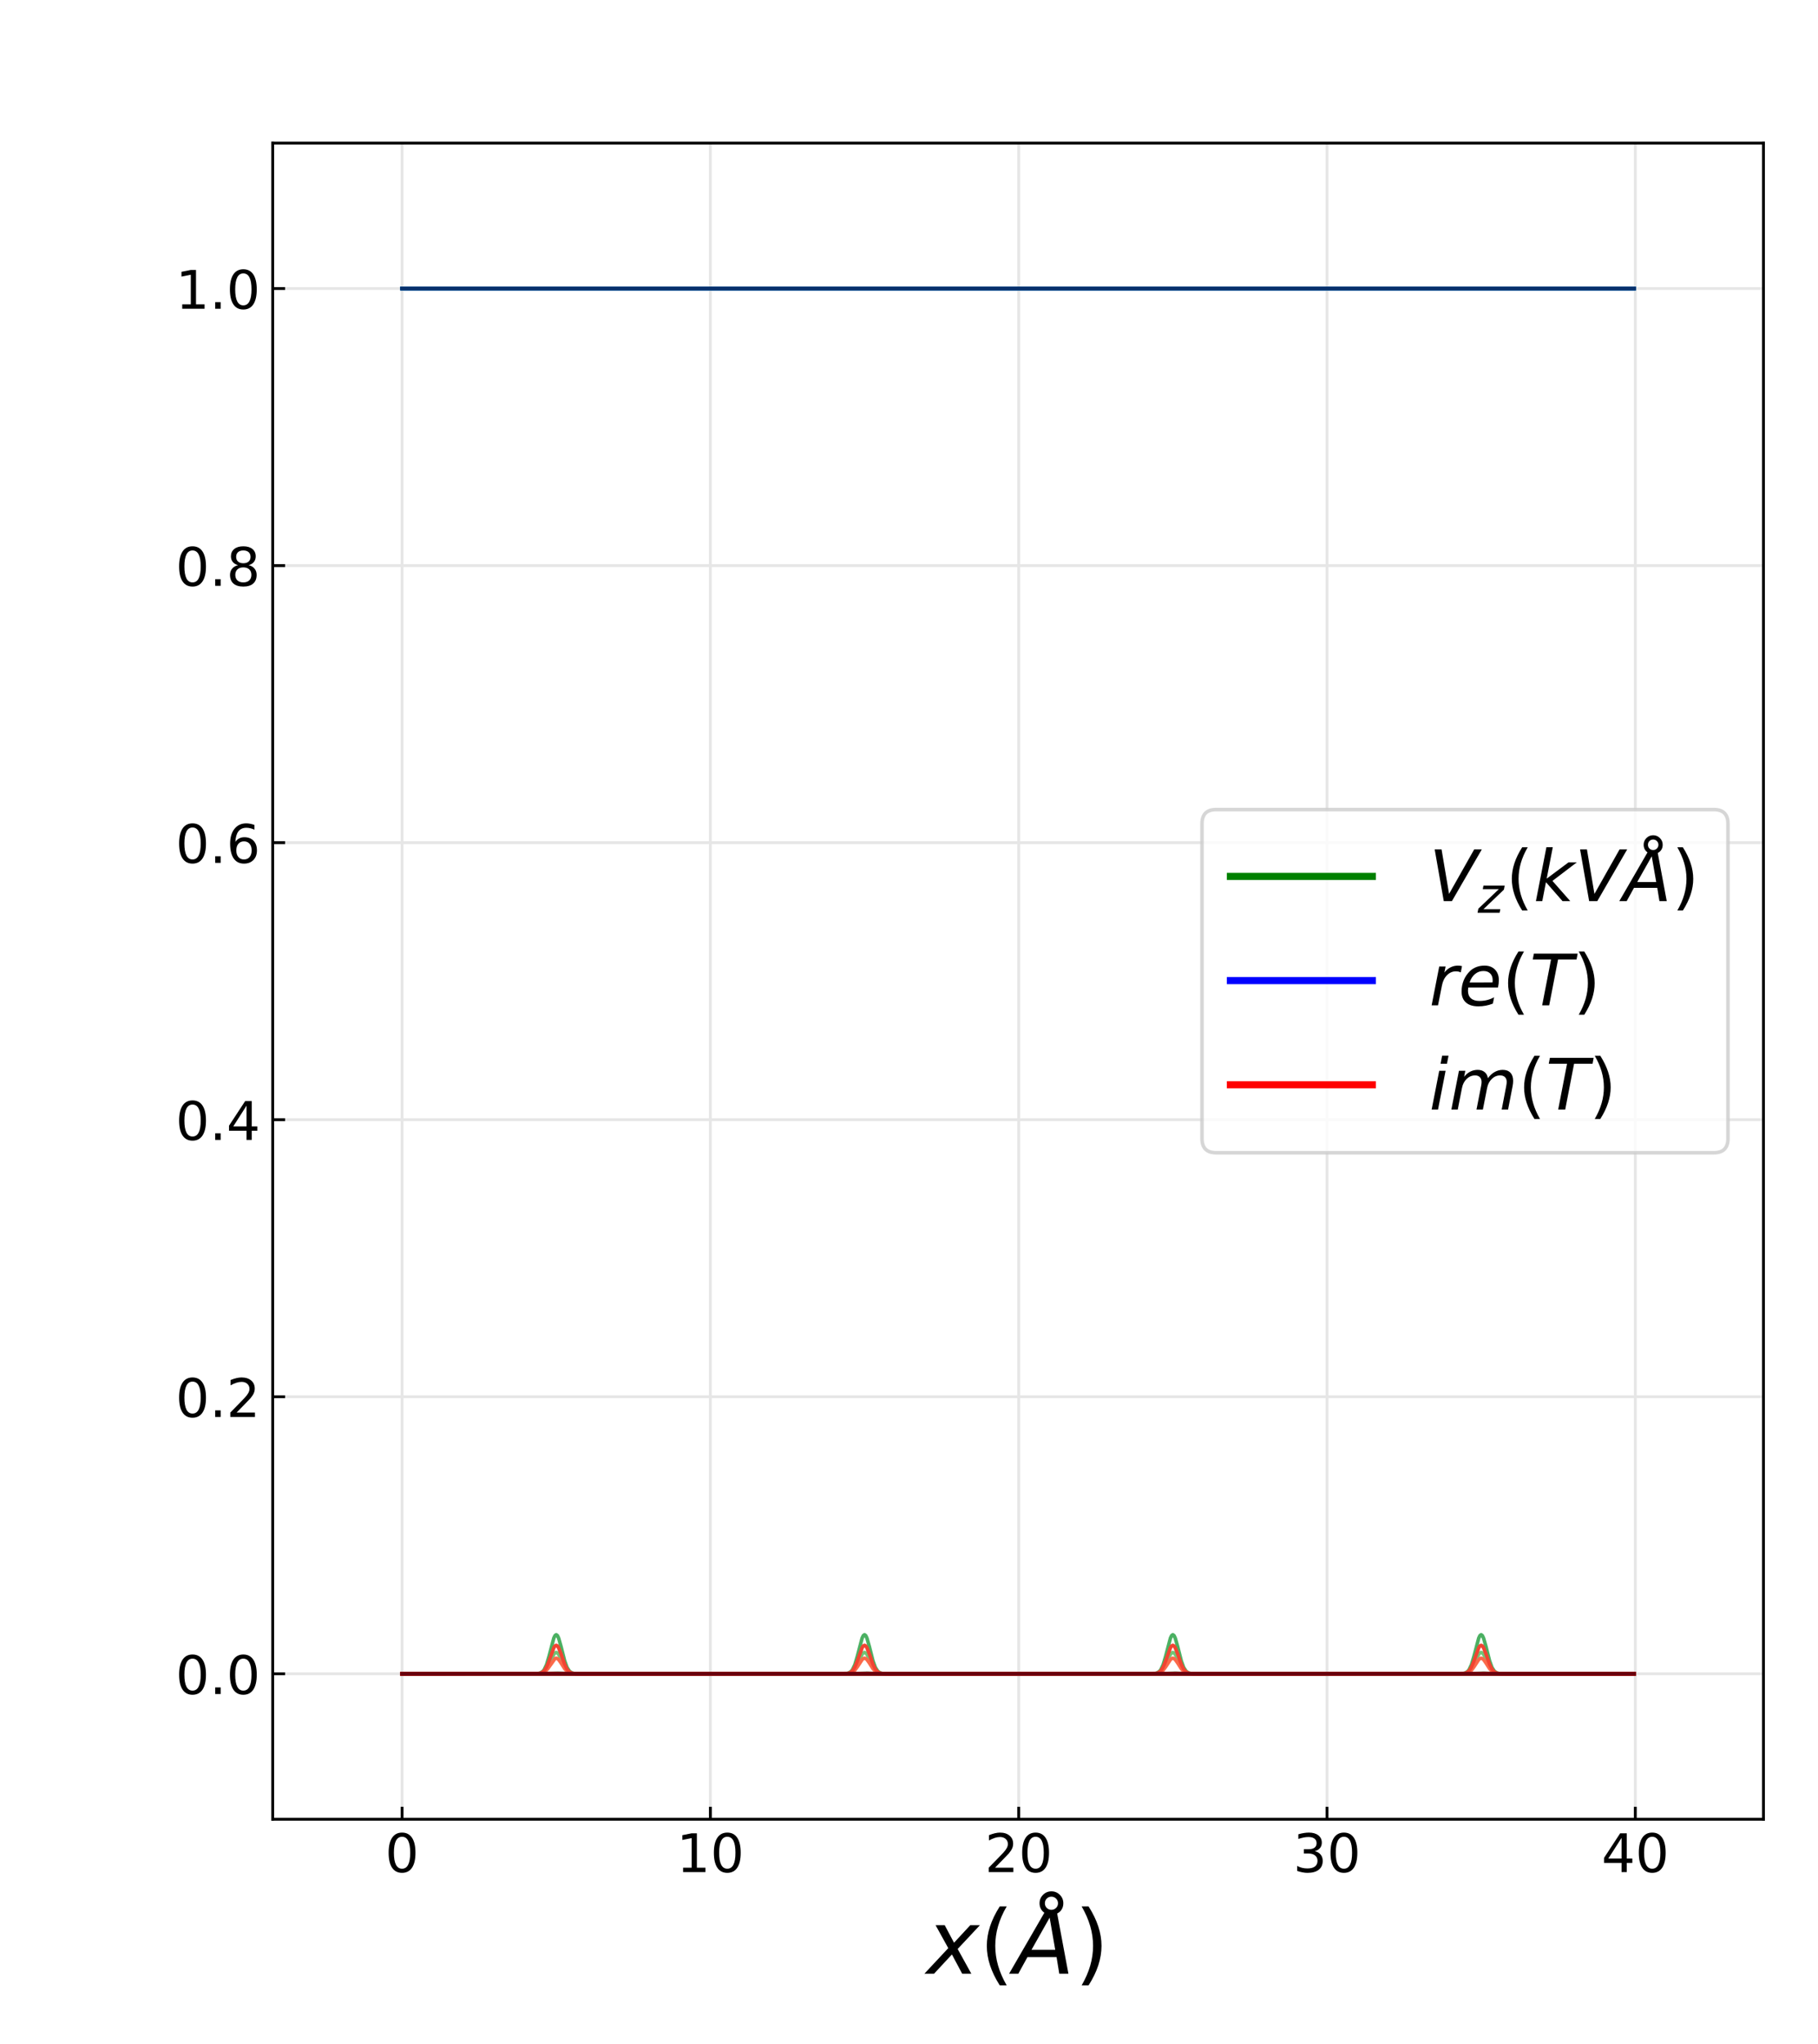 <?xml version="1.0" encoding="utf-8" standalone="no"?>
<!DOCTYPE svg PUBLIC "-//W3C//DTD SVG 1.1//EN"
  "http://www.w3.org/Graphics/SVG/1.1/DTD/svg11.dtd">
<!-- Created with matplotlib (https://matplotlib.org/) -->
<svg height="576pt" version="1.1" viewBox="0 0 512.25 576" width="512.25pt" xmlns="http://www.w3.org/2000/svg" xmlns:xlink="http://www.w3.org/1999/xlink">
 <defs>
  <style type="text/css">
*{stroke-linecap:butt;stroke-linejoin:round;}
  </style>
 </defs>
 <g id="figure_1">
  <g id="patch_1">
   <path d="M 0 576 
L 512.25 576 
L 512.25 0 
L 0 0 
z
" style="fill:#ffffff;"/>
  </g>
  <g id="axes_1">
   <g id="patch_2">
    <path d="M 76.838 512.64 
L 496.882 512.64 
L 496.882 40.32 
L 76.838 40.32 
z
" style="fill:#ffffff;"/>
   </g>
   <g id="matplotlib.axis_1">
    <g id="xtick_1">
     <g id="line2d_1">
      <path clip-path="url(#p82df6dabb1)" d="M 113.288 512.64 
L 113.288 40.32 
" style="fill:none;stroke:#e6e6e6;stroke-linecap:square;stroke-width:0.8;"/>
     </g>
     <g id="line2d_2">
      <defs>
       <path d="M 0 0 
L 0 -3.5 
" id="m1f974d4f39" style="stroke:#000000;stroke-width:0.8;"/>
      </defs>
      <g>
       <use style="stroke:#000000;stroke-width:0.8;" x="113.288" xlink:href="#m1f974d4f39" y="512.64"/>
      </g>
     </g>
     <g id="text_1">
      <!-- 0 -->
      <defs>
       <path d="M 31.781 66.406 
Q 24.172 66.406 20.328 58.906 
Q 16.5 51.422 16.5 36.375 
Q 16.5 21.391 20.328 13.891 
Q 24.172 6.391 31.781 6.391 
Q 39.453 6.391 43.281 13.891 
Q 47.125 21.391 47.125 36.375 
Q 47.125 51.422 43.281 58.906 
Q 39.453 66.406 31.781 66.406 
z
M 31.781 74.219 
Q 44.047 74.219 50.516 64.516 
Q 56.984 54.828 56.984 36.375 
Q 56.984 17.969 50.516 8.266 
Q 44.047 -1.422 31.781 -1.422 
Q 19.531 -1.422 13.062 8.266 
Q 6.594 17.969 6.594 36.375 
Q 6.594 54.828 13.062 64.516 
Q 19.531 74.219 31.781 74.219 
z
" id="DejaVuSans-48"/>
      </defs>
      <g transform="translate(108.516 527.538)scale(0.15 -0.15)">
       <use xlink:href="#DejaVuSans-48"/>
      </g>
     </g>
    </g>
    <g id="xtick_2">
     <g id="line2d_3">
      <path clip-path="url(#p82df6dabb1)" d="M 200.159 512.64 
L 200.159 40.32 
" style="fill:none;stroke:#e6e6e6;stroke-linecap:square;stroke-width:0.8;"/>
     </g>
     <g id="line2d_4">
      <g>
       <use style="stroke:#000000;stroke-width:0.8;" x="200.159" xlink:href="#m1f974d4f39" y="512.64"/>
      </g>
     </g>
     <g id="text_2">
      <!-- 10 -->
      <defs>
       <path d="M 12.406 8.297 
L 28.516 8.297 
L 28.516 63.922 
L 10.984 60.406 
L 10.984 69.391 
L 28.422 72.906 
L 38.281 72.906 
L 38.281 8.297 
L 54.391 8.297 
L 54.391 0 
L 12.406 0 
z
" id="DejaVuSans-49"/>
      </defs>
      <g transform="translate(190.615 527.538)scale(0.15 -0.15)">
       <use xlink:href="#DejaVuSans-49"/>
       <use x="63.623" xlink:href="#DejaVuSans-48"/>
      </g>
     </g>
    </g>
    <g id="xtick_3">
     <g id="line2d_5">
      <path clip-path="url(#p82df6dabb1)" d="M 287.03 512.64 
L 287.03 40.32 
" style="fill:none;stroke:#e6e6e6;stroke-linecap:square;stroke-width:0.8;"/>
     </g>
     <g id="line2d_6">
      <g>
       <use style="stroke:#000000;stroke-width:0.8;" x="287.03" xlink:href="#m1f974d4f39" y="512.64"/>
      </g>
     </g>
     <g id="text_3">
      <!-- 20 -->
      <defs>
       <path d="M 19.188 8.297 
L 53.609 8.297 
L 53.609 0 
L 7.328 0 
L 7.328 8.297 
Q 12.938 14.109 22.625 23.891 
Q 32.328 33.688 34.812 36.531 
Q 39.547 41.844 41.422 45.531 
Q 43.312 49.219 43.312 52.781 
Q 43.312 58.594 39.234 62.25 
Q 35.156 65.922 28.609 65.922 
Q 23.969 65.922 18.812 64.312 
Q 13.672 62.703 7.812 59.422 
L 7.812 69.391 
Q 13.766 71.781 18.938 73 
Q 24.125 74.219 28.422 74.219 
Q 39.75 74.219 46.484 68.547 
Q 53.219 62.891 53.219 53.422 
Q 53.219 48.922 51.531 44.891 
Q 49.859 40.875 45.406 35.406 
Q 44.188 33.984 37.641 27.219 
Q 31.109 20.453 19.188 8.297 
z
" id="DejaVuSans-50"/>
      </defs>
      <g transform="translate(277.486 527.538)scale(0.15 -0.15)">
       <use xlink:href="#DejaVuSans-50"/>
       <use x="63.623" xlink:href="#DejaVuSans-48"/>
      </g>
     </g>
    </g>
    <g id="xtick_4">
     <g id="line2d_7">
      <path clip-path="url(#p82df6dabb1)" d="M 373.901 512.64 
L 373.901 40.32 
" style="fill:none;stroke:#e6e6e6;stroke-linecap:square;stroke-width:0.8;"/>
     </g>
     <g id="line2d_8">
      <g>
       <use style="stroke:#000000;stroke-width:0.8;" x="373.901" xlink:href="#m1f974d4f39" y="512.64"/>
      </g>
     </g>
     <g id="text_4">
      <!-- 30 -->
      <defs>
       <path d="M 40.578 39.312 
Q 47.656 37.797 51.625 33 
Q 55.609 28.219 55.609 21.188 
Q 55.609 10.406 48.188 4.484 
Q 40.766 -1.422 27.094 -1.422 
Q 22.516 -1.422 17.656 -0.516 
Q 12.797 0.391 7.625 2.203 
L 7.625 11.719 
Q 11.719 9.328 16.594 8.109 
Q 21.484 6.891 26.812 6.891 
Q 36.078 6.891 40.938 10.547 
Q 45.797 14.203 45.797 21.188 
Q 45.797 27.641 41.281 31.266 
Q 36.766 34.906 28.719 34.906 
L 20.219 34.906 
L 20.219 43.016 
L 29.109 43.016 
Q 36.375 43.016 40.234 45.922 
Q 44.094 48.828 44.094 54.297 
Q 44.094 59.906 40.109 62.906 
Q 36.141 65.922 28.719 65.922 
Q 24.656 65.922 20.016 65.031 
Q 15.375 64.156 9.812 62.312 
L 9.812 71.094 
Q 15.438 72.656 20.344 73.438 
Q 25.25 74.219 29.594 74.219 
Q 40.828 74.219 47.359 69.109 
Q 53.906 64.016 53.906 55.328 
Q 53.906 49.266 50.438 45.094 
Q 46.969 40.922 40.578 39.312 
z
" id="DejaVuSans-51"/>
      </defs>
      <g transform="translate(364.357 527.538)scale(0.15 -0.15)">
       <use xlink:href="#DejaVuSans-51"/>
       <use x="63.623" xlink:href="#DejaVuSans-48"/>
      </g>
     </g>
    </g>
    <g id="xtick_5">
     <g id="line2d_9">
      <path clip-path="url(#p82df6dabb1)" d="M 460.772 512.64 
L 460.772 40.32 
" style="fill:none;stroke:#e6e6e6;stroke-linecap:square;stroke-width:0.8;"/>
     </g>
     <g id="line2d_10">
      <g>
       <use style="stroke:#000000;stroke-width:0.8;" x="460.772" xlink:href="#m1f974d4f39" y="512.64"/>
      </g>
     </g>
     <g id="text_5">
      <!-- 40 -->
      <defs>
       <path d="M 37.797 64.312 
L 12.891 25.391 
L 37.797 25.391 
z
M 35.203 72.906 
L 47.609 72.906 
L 47.609 25.391 
L 58.016 25.391 
L 58.016 17.188 
L 47.609 17.188 
L 47.609 0 
L 37.797 0 
L 37.797 17.188 
L 4.891 17.188 
L 4.891 26.703 
z
" id="DejaVuSans-52"/>
      </defs>
      <g transform="translate(451.228 527.538)scale(0.15 -0.15)">
       <use xlink:href="#DejaVuSans-52"/>
       <use x="63.623" xlink:href="#DejaVuSans-48"/>
      </g>
     </g>
    </g>
    <g id="text_6">
     <!-- $x(\AA)$ -->
     <defs>
      <path d="M 60.016 54.688 
L 34.906 27.875 
L 50.297 0 
L 39.984 0 
L 28.422 21.688 
L 8.297 0 
L -2.594 0 
L 24.312 28.812 
L 10.016 54.688 
L 20.312 54.688 
L 30.812 34.906 
L 49.125 54.688 
z
" id="DejaVuSans-Oblique-120"/>
      <path d="M 31 75.875 
Q 24.469 64.656 21.281 53.656 
Q 18.109 42.672 18.109 31.391 
Q 18.109 20.125 21.312 9.062 
Q 24.516 -2 31 -13.188 
L 23.188 -13.188 
Q 15.875 -1.703 12.234 9.375 
Q 8.594 20.453 8.594 31.391 
Q 8.594 42.281 12.203 53.312 
Q 15.828 64.359 23.188 75.875 
z
" id="DejaVuSans-40"/>
      <path d="M 49.812 79.391 
Q 49.812 82.469 47.625 84.641 
Q 45.453 86.812 42.391 86.812 
Q 39.266 86.812 37.141 84.688 
Q 35.016 82.562 35.016 79.391 
Q 35.016 76.312 37.141 74.156 
Q 39.266 72.016 42.391 72.016 
Q 45.453 72.016 47.625 74.156 
Q 49.812 76.312 49.812 79.391 
z
M 34.422 68.703 
Q 31.781 70.516 30.391 73.266 
Q 29 76.031 29 79.391 
Q 29 84.969 32.906 88.891 
Q 36.812 92.828 42.391 92.828 
Q 47.953 92.828 51.875 88.891 
Q 55.812 84.969 55.812 79.391 
Q 55.812 75.531 54.031 72.547 
Q 52.25 69.578 48.875 67.828 
L 61.531 0 
L 51.219 0 
L 48.188 18.703 
L 15.375 18.703 
L 5.078 0 
L -5.328 0 
z
M 40.375 63.188 
L 19.922 26.906 
L 46.688 26.906 
z
" id="DejaVuSans-Oblique-197"/>
      <path d="M 8.016 75.875 
L 15.828 75.875 
Q 23.141 64.359 26.781 53.312 
Q 30.422 42.281 30.422 31.391 
Q 30.422 20.453 26.781 9.375 
Q 23.141 -1.703 15.828 -13.188 
L 8.016 -13.188 
Q 14.5 -2 17.703 9.062 
Q 20.906 20.125 20.906 31.391 
Q 20.906 42.672 17.703 53.656 
Q 14.5 64.656 8.016 75.875 
z
" id="DejaVuSans-41"/>
     </defs>
     <g transform="translate(261.11 556.208)scale(0.25 -0.25)">
      <use transform="translate(0 0.172)" xlink:href="#DejaVuSans-Oblique-120"/>
      <use transform="translate(59.18 0.172)" xlink:href="#DejaVuSans-40"/>
      <use transform="translate(98.193 0.172)" xlink:href="#DejaVuSans-Oblique-197"/>
      <use transform="translate(166.602 0.172)" xlink:href="#DejaVuSans-41"/>
     </g>
    </g>
   </g>
   <g id="matplotlib.axis_2">
    <g id="ytick_1">
     <g id="line2d_11">
      <path clip-path="url(#p82df6dabb1)" d="M 76.838 471.654 
L 496.882 471.654 
" style="fill:none;stroke:#e6e6e6;stroke-linecap:square;stroke-width:0.8;"/>
     </g>
     <g id="line2d_12">
      <defs>
       <path d="M 0 0 
L 3.5 0 
" id="m7712ec6ab2" style="stroke:#000000;stroke-width:0.8;"/>
      </defs>
      <g>
       <use style="stroke:#000000;stroke-width:0.8;" x="76.838" xlink:href="#m7712ec6ab2" y="471.654"/>
      </g>
     </g>
     <g id="text_7">
      <!-- 0.0 -->
      <defs>
       <path d="M 10.688 12.406 
L 21 12.406 
L 21 0 
L 10.688 0 
z
" id="DejaVuSans-46"/>
      </defs>
      <g transform="translate(49.483 477.352)scale(0.15 -0.15)">
       <use xlink:href="#DejaVuSans-48"/>
       <use x="63.623" xlink:href="#DejaVuSans-46"/>
       <use x="95.41" xlink:href="#DejaVuSans-48"/>
      </g>
     </g>
    </g>
    <g id="ytick_2">
     <g id="line2d_13">
      <path clip-path="url(#p82df6dabb1)" d="M 76.838 393.584 
L 496.882 393.584 
" style="fill:none;stroke:#e6e6e6;stroke-linecap:square;stroke-width:0.8;"/>
     </g>
     <g id="line2d_14">
      <g>
       <use style="stroke:#000000;stroke-width:0.8;" x="76.838" xlink:href="#m7712ec6ab2" y="393.584"/>
      </g>
     </g>
     <g id="text_8">
      <!-- 0.2 -->
      <g transform="translate(49.483 399.283)scale(0.15 -0.15)">
       <use xlink:href="#DejaVuSans-48"/>
       <use x="63.623" xlink:href="#DejaVuSans-46"/>
       <use x="95.41" xlink:href="#DejaVuSans-50"/>
      </g>
     </g>
    </g>
    <g id="ytick_3">
     <g id="line2d_15">
      <path clip-path="url(#p82df6dabb1)" d="M 76.838 315.515 
L 496.882 315.515 
" style="fill:none;stroke:#e6e6e6;stroke-linecap:square;stroke-width:0.8;"/>
     </g>
     <g id="line2d_16">
      <g>
       <use style="stroke:#000000;stroke-width:0.8;" x="76.838" xlink:href="#m7712ec6ab2" y="315.515"/>
      </g>
     </g>
     <g id="text_9">
      <!-- 0.4 -->
      <g transform="translate(49.483 321.214)scale(0.15 -0.15)">
       <use xlink:href="#DejaVuSans-48"/>
       <use x="63.623" xlink:href="#DejaVuSans-46"/>
       <use x="95.41" xlink:href="#DejaVuSans-52"/>
      </g>
     </g>
    </g>
    <g id="ytick_4">
     <g id="line2d_17">
      <path clip-path="url(#p82df6dabb1)" d="M 76.838 237.445 
L 496.882 237.445 
" style="fill:none;stroke:#e6e6e6;stroke-linecap:square;stroke-width:0.8;"/>
     </g>
     <g id="line2d_18">
      <g>
       <use style="stroke:#000000;stroke-width:0.8;" x="76.838" xlink:href="#m7712ec6ab2" y="237.445"/>
      </g>
     </g>
     <g id="text_10">
      <!-- 0.6 -->
      <defs>
       <path d="M 33.016 40.375 
Q 26.375 40.375 22.484 35.828 
Q 18.609 31.297 18.609 23.391 
Q 18.609 15.531 22.484 10.953 
Q 26.375 6.391 33.016 6.391 
Q 39.656 6.391 43.531 10.953 
Q 47.406 15.531 47.406 23.391 
Q 47.406 31.297 43.531 35.828 
Q 39.656 40.375 33.016 40.375 
z
M 52.594 71.297 
L 52.594 62.312 
Q 48.875 64.062 45.094 64.984 
Q 41.312 65.922 37.594 65.922 
Q 27.828 65.922 22.672 59.328 
Q 17.531 52.734 16.797 39.406 
Q 19.672 43.656 24.016 45.922 
Q 28.375 48.188 33.594 48.188 
Q 44.578 48.188 50.953 41.516 
Q 57.328 34.859 57.328 23.391 
Q 57.328 12.156 50.688 5.359 
Q 44.047 -1.422 33.016 -1.422 
Q 20.359 -1.422 13.672 8.266 
Q 6.984 17.969 6.984 36.375 
Q 6.984 53.656 15.188 63.938 
Q 23.391 74.219 37.203 74.219 
Q 40.922 74.219 44.703 73.484 
Q 48.484 72.75 52.594 71.297 
z
" id="DejaVuSans-54"/>
      </defs>
      <g transform="translate(49.483 243.144)scale(0.15 -0.15)">
       <use xlink:href="#DejaVuSans-48"/>
       <use x="63.623" xlink:href="#DejaVuSans-46"/>
       <use x="95.41" xlink:href="#DejaVuSans-54"/>
      </g>
     </g>
    </g>
    <g id="ytick_5">
     <g id="line2d_19">
      <path clip-path="url(#p82df6dabb1)" d="M 76.838 159.376 
L 496.882 159.376 
" style="fill:none;stroke:#e6e6e6;stroke-linecap:square;stroke-width:0.8;"/>
     </g>
     <g id="line2d_20">
      <g>
       <use style="stroke:#000000;stroke-width:0.8;" x="76.838" xlink:href="#m7712ec6ab2" y="159.376"/>
      </g>
     </g>
     <g id="text_11">
      <!-- 0.8 -->
      <defs>
       <path d="M 31.781 34.625 
Q 24.75 34.625 20.719 30.859 
Q 16.703 27.094 16.703 20.516 
Q 16.703 13.922 20.719 10.156 
Q 24.75 6.391 31.781 6.391 
Q 38.812 6.391 42.859 10.172 
Q 46.922 13.969 46.922 20.516 
Q 46.922 27.094 42.891 30.859 
Q 38.875 34.625 31.781 34.625 
z
M 21.922 38.812 
Q 15.578 40.375 12.031 44.719 
Q 8.5 49.078 8.5 55.328 
Q 8.5 64.062 14.719 69.141 
Q 20.953 74.219 31.781 74.219 
Q 42.672 74.219 48.875 69.141 
Q 55.078 64.062 55.078 55.328 
Q 55.078 49.078 51.531 44.719 
Q 48 40.375 41.703 38.812 
Q 48.828 37.156 52.797 32.312 
Q 56.781 27.484 56.781 20.516 
Q 56.781 9.906 50.312 4.234 
Q 43.844 -1.422 31.781 -1.422 
Q 19.734 -1.422 13.25 4.234 
Q 6.781 9.906 6.781 20.516 
Q 6.781 27.484 10.781 32.312 
Q 14.797 37.156 21.922 38.812 
z
M 18.312 54.391 
Q 18.312 48.734 21.844 45.562 
Q 25.391 42.391 31.781 42.391 
Q 38.141 42.391 41.719 45.562 
Q 45.312 48.734 45.312 54.391 
Q 45.312 60.062 41.719 63.234 
Q 38.141 66.406 31.781 66.406 
Q 25.391 66.406 21.844 63.234 
Q 18.312 60.062 18.312 54.391 
z
" id="DejaVuSans-56"/>
      </defs>
      <g transform="translate(49.483 165.075)scale(0.15 -0.15)">
       <use xlink:href="#DejaVuSans-48"/>
       <use x="63.623" xlink:href="#DejaVuSans-46"/>
       <use x="95.41" xlink:href="#DejaVuSans-56"/>
      </g>
     </g>
    </g>
    <g id="ytick_6">
     <g id="line2d_21">
      <path clip-path="url(#p82df6dabb1)" d="M 76.838 81.306 
L 496.882 81.306 
" style="fill:none;stroke:#e6e6e6;stroke-linecap:square;stroke-width:0.8;"/>
     </g>
     <g id="line2d_22">
      <g>
       <use style="stroke:#000000;stroke-width:0.8;" x="76.838" xlink:href="#m7712ec6ab2" y="81.306"/>
      </g>
     </g>
     <g id="text_12">
      <!-- 1.0 -->
      <g transform="translate(49.483 87.005)scale(0.15 -0.15)">
       <use xlink:href="#DejaVuSans-49"/>
       <use x="63.623" xlink:href="#DejaVuSans-46"/>
       <use x="95.41" xlink:href="#DejaVuSans-48"/>
      </g>
     </g>
    </g>
   </g>
   <g id="line2d_23">
    <path clip-path="url(#p82df6dabb1)" d="M 113.288 471.654 
L 460.432 471.654 
L 460.432 471.654 
" style="fill:none;stroke:#e9f7e5;stroke-linecap:square;"/>
   </g>
   <g id="line2d_24">
    <path clip-path="url(#p82df6dabb1)" d="M 113.288 471.654 
L 460.432 471.654 
L 460.432 471.654 
" style="fill:none;stroke:#d3eecd;stroke-linecap:square;"/>
   </g>
   <g id="line2d_25">
    <path clip-path="url(#p82df6dabb1)" d="M 113.288 471.654 
L 460.432 471.654 
L 460.432 471.654 
" style="fill:none;stroke:#b8e3b2;stroke-linecap:square;"/>
   </g>
   <g id="line2d_26">
    <path clip-path="url(#p82df6dabb1)" d="M 113.288 471.654 
L 460.432 471.654 
L 460.432 471.654 
" style="fill:none;stroke:#98d594;stroke-linecap:square;"/>
   </g>
   <g id="line2d_27">
    <path clip-path="url(#p82df6dabb1)" d="M 113.288 471.654 
L 151.972 471.582 
L 152.651 471.421 
L 153.33 471.025 
L 154.008 470.236 
L 154.687 468.987 
L 156.045 466.162 
L 156.384 465.778 
L 156.723 465.643 
L 157.063 465.778 
L 157.402 466.162 
L 158.081 467.465 
L 159.099 469.665 
L 159.777 470.688 
L 160.456 471.262 
L 161.135 471.521 
L 162.153 471.635 
L 166.564 471.654 
L 238.843 471.582 
L 239.522 471.421 
L 240.201 471.025 
L 240.879 470.236 
L 241.558 468.987 
L 242.915 466.162 
L 243.255 465.778 
L 243.594 465.643 
L 243.934 465.778 
L 244.273 466.162 
L 244.952 467.465 
L 245.97 469.665 
L 246.648 470.688 
L 247.327 471.262 
L 248.006 471.521 
L 249.024 471.635 
L 253.435 471.654 
L 325.714 471.582 
L 326.393 471.421 
L 327.072 471.025 
L 327.75 470.236 
L 328.429 468.987 
L 329.786 466.162 
L 330.126 465.778 
L 330.465 465.643 
L 330.805 465.778 
L 331.144 466.162 
L 331.823 467.465 
L 332.841 469.665 
L 333.519 470.688 
L 334.198 471.262 
L 334.877 471.521 
L 335.895 471.635 
L 340.306 471.654 
L 412.585 471.582 
L 413.264 471.421 
L 413.943 471.025 
L 414.621 470.236 
L 415.3 468.987 
L 416.657 466.162 
L 416.997 465.778 
L 417.336 465.643 
L 417.675 465.778 
L 418.015 466.162 
L 418.694 467.465 
L 419.712 469.665 
L 420.39 470.688 
L 421.069 471.262 
L 421.748 471.521 
L 422.766 471.635 
L 427.177 471.654 
L 460.432 471.654 
L 460.432 471.654 
" style="fill:none;stroke:#73c476;stroke-linecap:square;"/>
   </g>
   <g id="line2d_28">
    <path clip-path="url(#p82df6dabb1)" d="M 113.288 471.654 
L 151.633 471.585 
L 152.312 471.411 
L 152.99 470.936 
L 153.33 470.502 
L 154.008 469.057 
L 154.687 466.769 
L 156.045 461.595 
L 156.384 460.89 
L 156.723 460.644 
L 157.063 460.89 
L 157.402 461.595 
L 158.081 463.982 
L 159.099 468.011 
L 159.777 469.885 
L 160.456 470.936 
L 161.135 471.411 
L 161.813 471.585 
L 163.51 471.652 
L 211.357 471.654 
L 238.504 471.585 
L 239.183 471.411 
L 239.861 470.936 
L 240.201 470.502 
L 240.879 469.057 
L 241.558 466.769 
L 242.915 461.595 
L 243.255 460.89 
L 243.594 460.644 
L 243.934 460.89 
L 244.273 461.595 
L 244.952 463.982 
L 245.97 468.011 
L 246.648 469.885 
L 247.327 470.936 
L 248.006 471.411 
L 248.684 471.585 
L 250.381 471.652 
L 298.228 471.654 
L 325.375 471.585 
L 326.054 471.411 
L 326.732 470.936 
L 327.072 470.502 
L 327.75 469.057 
L 328.429 466.769 
L 329.786 461.595 
L 330.126 460.89 
L 330.465 460.644 
L 330.805 460.89 
L 331.144 461.595 
L 331.823 463.982 
L 332.841 468.011 
L 333.519 469.885 
L 334.198 470.936 
L 334.877 471.411 
L 335.555 471.585 
L 337.252 471.652 
L 385.099 471.654 
L 412.246 471.585 
L 412.925 471.411 
L 413.603 470.936 
L 413.943 470.502 
L 414.621 469.057 
L 415.3 466.769 
L 416.657 461.595 
L 416.997 460.89 
L 417.336 460.644 
L 417.675 460.89 
L 418.015 461.595 
L 418.694 463.982 
L 419.712 468.011 
L 420.39 469.885 
L 421.069 470.936 
L 421.748 471.411 
L 422.426 471.585 
L 424.123 471.652 
L 460.432 471.654 
L 460.432 471.654 
" style="fill:none;stroke:#4bb062;stroke-linecap:square;"/>
   </g>
   <g id="line2d_29">
    <path clip-path="url(#p82df6dabb1)" d="M 113.288 471.654 
L 155.026 471.554 
L 157.402 471.493 
L 162.492 471.653 
L 241.558 471.576 
L 244.273 471.493 
L 249.363 471.653 
L 328.429 471.576 
L 331.144 471.493 
L 336.234 471.653 
L 415.3 471.576 
L 418.015 471.493 
L 423.105 471.653 
L 460.432 471.654 
L 460.432 471.654 
" style="fill:none;stroke:#2f974e;stroke-linecap:square;"/>
   </g>
   <g id="line2d_30">
    <path clip-path="url(#p82df6dabb1)" d="M 113.288 471.654 
L 460.432 471.654 
L 460.432 471.654 
" style="fill:none;stroke:#157f3b;stroke-linecap:square;"/>
   </g>
   <g id="line2d_31">
    <path clip-path="url(#p82df6dabb1)" d="M 113.288 471.654 
L 460.432 471.654 
L 460.432 471.654 
" style="fill:none;stroke:#006428;stroke-linecap:square;"/>
   </g>
   <g id="line2d_32">
    <path clip-path="url(#p82df6dabb1)" d="M 113.288 471.654 
L 460.432 471.654 
L 460.432 471.654 
" style="fill:none;stroke:#00441b;stroke-linecap:square;"/>
   </g>
   <g id="line2d_33">
    <path clip-path="url(#p82df6dabb1)" d="M 113.288 81.306 
L 460.432 81.306 
L 460.432 81.306 
" style="fill:none;stroke:#e3eef9;stroke-linecap:square;"/>
   </g>
   <g id="line2d_34">
    <path clip-path="url(#p82df6dabb1)" d="M 113.288 81.306 
L 460.432 81.306 
L 460.432 81.306 
" style="fill:none;stroke:#d0e1f2;stroke-linecap:square;"/>
   </g>
   <g id="line2d_35">
    <path clip-path="url(#p82df6dabb1)" d="M 113.288 81.306 
L 460.432 81.306 
L 460.432 81.306 
" style="fill:none;stroke:#b7d4ea;stroke-linecap:square;"/>
   </g>
   <g id="line2d_36">
    <path clip-path="url(#p82df6dabb1)" d="M 113.288 81.306 
L 460.432 81.306 
L 460.432 81.306 
" style="fill:none;stroke:#94c4df;stroke-linecap:square;"/>
   </g>
   <g id="line2d_37">
    <path clip-path="url(#p82df6dabb1)" d="M 113.288 81.306 
L 460.432 81.306 
L 460.432 81.306 
" style="fill:none;stroke:#6aaed6;stroke-linecap:square;"/>
   </g>
   <g id="line2d_38">
    <path clip-path="url(#p82df6dabb1)" d="M 113.288 81.306 
L 460.432 81.306 
L 460.432 81.306 
" style="fill:none;stroke:#4a98c9;stroke-linecap:square;"/>
   </g>
   <g id="line2d_39">
    <path clip-path="url(#p82df6dabb1)" d="M 113.288 81.306 
L 460.432 81.306 
L 460.432 81.306 
" style="fill:none;stroke:#2e7ebc;stroke-linecap:square;"/>
   </g>
   <g id="line2d_40">
    <path clip-path="url(#p82df6dabb1)" d="M 113.288 81.306 
L 460.432 81.306 
L 460.432 81.306 
" style="fill:none;stroke:#1764ab;stroke-linecap:square;"/>
   </g>
   <g id="line2d_41">
    <path clip-path="url(#p82df6dabb1)" d="M 113.288 81.306 
L 460.432 81.306 
L 460.432 81.306 
" style="fill:none;stroke:#084a91;stroke-linecap:square;"/>
   </g>
   <g id="line2d_42">
    <path clip-path="url(#p82df6dabb1)" d="M 113.288 81.306 
L 460.432 81.306 
L 460.432 81.306 
" style="fill:none;stroke:#08306b;stroke-linecap:square;"/>
   </g>
   <g id="line2d_43">
    <path clip-path="url(#p82df6dabb1)" d="M 113.288 471.654 
L 460.432 471.654 
L 460.432 471.654 
" style="fill:none;stroke:#fee5d8;stroke-linecap:square;"/>
   </g>
   <g id="line2d_44">
    <path clip-path="url(#p82df6dabb1)" d="M 113.288 471.654 
L 460.432 471.654 
L 460.432 471.654 
" style="fill:none;stroke:#fdcab5;stroke-linecap:square;"/>
   </g>
   <g id="line2d_45">
    <path clip-path="url(#p82df6dabb1)" d="M 113.288 471.654 
L 460.432 471.654 
L 460.432 471.654 
" style="fill:none;stroke:#fcab8f;stroke-linecap:square;"/>
   </g>
   <g id="line2d_46">
    <path clip-path="url(#p82df6dabb1)" d="M 113.288 471.654 
L 460.432 471.654 
L 460.432 471.654 
" style="fill:none;stroke:#fc8a6a;stroke-linecap:square;"/>
   </g>
   <g id="line2d_47">
    <path clip-path="url(#p82df6dabb1)" d="M 113.288 471.654 
L 152.312 471.557 
L 152.99 471.368 
L 153.669 470.95 
L 154.348 470.204 
L 156.384 467.371 
L 156.723 467.273 
L 157.063 467.371 
L 157.402 467.651 
L 158.081 468.601 
L 159.099 470.204 
L 159.777 470.95 
L 160.456 471.368 
L 161.474 471.601 
L 163.51 471.653 
L 238.504 471.626 
L 239.522 471.484 
L 240.201 471.195 
L 240.879 470.62 
L 241.558 469.71 
L 242.915 467.651 
L 243.255 467.371 
L 243.594 467.273 
L 243.934 467.371 
L 244.273 467.651 
L 244.952 468.601 
L 245.97 470.204 
L 246.648 470.95 
L 247.327 471.368 
L 248.345 471.601 
L 250.381 471.653 
L 325.375 471.626 
L 326.393 471.484 
L 327.072 471.195 
L 327.75 470.62 
L 328.429 469.71 
L 329.786 467.651 
L 330.126 467.371 
L 330.465 467.273 
L 330.805 467.371 
L 331.144 467.651 
L 331.823 468.601 
L 332.841 470.204 
L 333.519 470.95 
L 334.198 471.368 
L 335.216 471.601 
L 337.252 471.653 
L 412.246 471.626 
L 413.264 471.484 
L 413.943 471.195 
L 414.621 470.62 
L 415.3 469.71 
L 416.657 467.651 
L 416.997 467.371 
L 417.336 467.273 
L 417.675 467.371 
L 418.015 467.651 
L 418.694 468.601 
L 419.712 470.204 
L 420.39 470.95 
L 421.069 471.368 
L 422.087 471.601 
L 424.123 471.653 
L 460.432 471.654 
L 460.432 471.654 
" style="fill:none;stroke:#fb694a;stroke-linecap:square;"/>
   </g>
   <g id="line2d_48">
    <path clip-path="url(#p82df6dabb1)" d="M 113.288 471.654 
L 151.972 471.557 
L 152.651 471.343 
L 153.33 470.814 
L 154.008 469.761 
L 154.687 468.093 
L 156.045 464.323 
L 156.384 463.809 
L 156.723 463.63 
L 157.063 463.809 
L 157.402 464.323 
L 158.081 466.062 
L 159.099 468.999 
L 159.777 470.364 
L 160.456 471.131 
L 161.135 471.477 
L 162.153 471.629 
L 165.546 471.654 
L 238.843 471.557 
L 239.522 471.343 
L 240.201 470.814 
L 240.879 469.761 
L 241.558 468.093 
L 242.915 464.323 
L 243.255 463.809 
L 243.594 463.63 
L 243.934 463.809 
L 244.273 464.323 
L 244.952 466.062 
L 245.97 468.999 
L 246.648 470.364 
L 247.327 471.131 
L 248.006 471.477 
L 249.024 471.629 
L 252.417 471.654 
L 325.714 471.557 
L 326.393 471.343 
L 327.072 470.814 
L 327.75 469.761 
L 328.429 468.093 
L 329.786 464.323 
L 330.126 463.809 
L 330.465 463.63 
L 330.805 463.809 
L 331.144 464.323 
L 331.823 466.062 
L 332.841 468.999 
L 333.519 470.364 
L 334.198 471.131 
L 334.877 471.477 
L 335.895 471.629 
L 339.288 471.654 
L 412.585 471.557 
L 413.264 471.343 
L 413.943 470.814 
L 414.621 469.761 
L 415.3 468.093 
L 416.657 464.323 
L 416.997 463.809 
L 417.336 463.63 
L 417.675 463.809 
L 418.015 464.323 
L 418.694 466.062 
L 419.712 468.999 
L 420.39 470.364 
L 421.069 471.131 
L 421.748 471.477 
L 422.766 471.629 
L 426.159 471.654 
L 460.432 471.654 
L 460.432 471.654 
" style="fill:none;stroke:#f14432;stroke-linecap:square;"/>
   </g>
   <g id="line2d_49">
    <path clip-path="url(#p82df6dabb1)" d="M 113.288 471.654 
L 155.705 471.549 
L 158.081 471.564 
L 162.153 471.653 
L 241.558 471.597 
L 244.612 471.549 
L 249.363 471.653 
L 328.768 471.581 
L 331.483 471.549 
L 336.234 471.653 
L 415.639 471.581 
L 418.354 471.549 
L 423.105 471.653 
L 460.432 471.654 
L 460.432 471.654 
" style="fill:none;stroke:#d92523;stroke-linecap:square;"/>
   </g>
   <g id="line2d_50">
    <path clip-path="url(#p82df6dabb1)" d="M 113.288 471.654 
L 460.432 471.654 
L 460.432 471.654 
" style="fill:none;stroke:#bc141a;stroke-linecap:square;"/>
   </g>
   <g id="line2d_51">
    <path clip-path="url(#p82df6dabb1)" d="M 113.288 471.654 
L 460.432 471.654 
L 460.432 471.654 
" style="fill:none;stroke:#980c13;stroke-linecap:square;"/>
   </g>
   <g id="line2d_52">
    <path clip-path="url(#p82df6dabb1)" d="M 113.288 471.654 
L 460.432 471.654 
L 460.432 471.654 
" style="fill:none;stroke:#67000d;stroke-linecap:square;"/>
   </g>
   <g id="patch_3">
    <path d="M 76.838 512.64 
L 76.838 40.32 
" style="fill:none;stroke:#000000;stroke-linecap:square;stroke-linejoin:miter;stroke-width:0.8;"/>
   </g>
   <g id="patch_4">
    <path d="M 496.882 512.64 
L 496.882 40.32 
" style="fill:none;stroke:#000000;stroke-linecap:square;stroke-linejoin:miter;stroke-width:0.8;"/>
   </g>
   <g id="patch_5">
    <path d="M 76.838 512.64 
L 496.882 512.64 
" style="fill:none;stroke:#000000;stroke-linecap:square;stroke-linejoin:miter;stroke-width:0.8;"/>
   </g>
   <g id="patch_6">
    <path d="M 76.838 40.32 
L 496.882 40.32 
" style="fill:none;stroke:#000000;stroke-linecap:square;stroke-linejoin:miter;stroke-width:0.8;"/>
   </g>
   <g id="legend_1">
    <g id="patch_7">
     <path d="M 342.683 324.836 
L 482.882 324.836 
Q 486.882 324.836 486.882 320.836 
L 486.882 232.124 
Q 486.882 228.124 482.882 228.124 
L 342.683 228.124 
Q 338.683 228.124 338.683 232.124 
L 338.683 320.836 
Q 338.683 324.836 342.683 324.836 
z
" style="fill:#ffffff;opacity:0.8;stroke:#cccccc;stroke-linejoin:miter;"/>
    </g>
    <g id="line2d_53">
     <path d="M 346.683 246.964 
L 386.683 246.964 
" style="fill:none;stroke:#008000;stroke-linecap:square;stroke-width:2;"/>
    </g>
    <g id="line2d_54"/>
    <g id="text_13">
     <!-- $V_z(kV\AA)$ -->
     <defs>
      <path d="M 20.609 0 
L 7.812 72.906 
L 17.484 72.906 
L 28.078 10.203 
L 63.484 72.906 
L 74.219 72.906 
L 32.078 0 
z
" id="DejaVuSans-Oblique-86"/>
      <path d="M 11.625 54.688 
L 54.297 54.688 
L 52.688 46.484 
L 11.531 7.172 
L 45.516 7.172 
L 44.094 0 
L -0.297 0 
L 1.312 8.203 
L 42.484 47.516 
L 10.203 47.516 
z
" id="DejaVuSans-Oblique-122"/>
      <path d="M 18.312 75.984 
L 27.297 75.984 
L 18.703 31.688 
L 49.516 54.688 
L 61.188 54.688 
L 26.812 28.516 
L 51.906 0 
L 41.016 0 
L 17.672 26.703 
L 12.5 0 
L 3.516 0 
z
" id="DejaVuSans-Oblique-107"/>
     </defs>
     <g transform="translate(402.683 253.964)scale(0.2 -0.2)">
      <use transform="translate(0 0.172)" xlink:href="#DejaVuSans-Oblique-86"/>
      <use transform="translate(68.408 -16.234)scale(0.7)" xlink:href="#DejaVuSans-Oblique-122"/>
      <use transform="translate(107.886 0.172)" xlink:href="#DejaVuSans-40"/>
      <use transform="translate(146.899 0.172)" xlink:href="#DejaVuSans-Oblique-107"/>
      <use transform="translate(204.81 0.172)" xlink:href="#DejaVuSans-Oblique-86"/>
      <use transform="translate(273.218 0.172)" xlink:href="#DejaVuSans-Oblique-197"/>
      <use transform="translate(341.626 0.172)" xlink:href="#DejaVuSans-41"/>
     </g>
    </g>
    <g id="line2d_55">
     <path d="M 346.683 276.321 
L 386.683 276.321 
" style="fill:none;stroke:#0000ff;stroke-linecap:square;stroke-width:2;"/>
    </g>
    <g id="line2d_56"/>
    <g id="text_14">
     <!-- $re(T)$ -->
     <defs>
      <path d="M 44.578 46.391 
Q 43.219 47.125 41.453 47.516 
Q 39.703 47.906 37.703 47.906 
Q 30.516 47.906 25.141 42.453 
Q 19.781 37.016 18.016 27.875 
L 12.5 0 
L 3.516 0 
L 14.203 54.688 
L 23.188 54.688 
L 21.484 46.188 
Q 25.047 50.922 30 53.453 
Q 34.969 56 40.578 56 
Q 42.047 56 43.453 55.828 
Q 44.875 55.672 46.297 55.281 
z
" id="DejaVuSans-Oblique-114"/>
      <path d="M 48.094 32.234 
Q 48.25 33.016 48.312 33.844 
Q 48.391 34.672 48.391 35.5 
Q 48.391 41.453 44.891 44.922 
Q 41.406 48.391 35.406 48.391 
Q 28.719 48.391 23.578 44.156 
Q 18.453 39.938 15.828 32.172 
z
M 55.906 25.203 
L 14.109 25.203 
Q 13.812 23.344 13.719 22.266 
Q 13.625 21.188 13.625 20.406 
Q 13.625 13.625 17.797 9.906 
Q 21.969 6.203 29.594 6.203 
Q 35.453 6.203 40.672 7.516 
Q 45.906 8.844 50.391 11.375 
L 48.688 2.484 
Q 43.844 0.531 38.688 -0.438 
Q 33.547 -1.422 28.219 -1.422 
Q 16.844 -1.422 10.719 4.016 
Q 4.594 9.469 4.594 19.484 
Q 4.594 28.031 7.641 35.375 
Q 10.688 42.719 16.609 48.484 
Q 20.406 52.094 25.656 54.047 
Q 30.906 56 36.812 56 
Q 46.094 56 51.578 50.438 
Q 57.078 44.875 57.078 35.5 
Q 57.078 33.25 56.781 30.688 
Q 56.5 28.125 55.906 25.203 
z
" id="DejaVuSans-Oblique-101"/>
      <path d="M 5.906 72.906 
L 67.578 72.906 
L 66.016 64.594 
L 39.984 64.594 
L 27.484 0 
L 17.578 0 
L 30.078 64.594 
L 4.297 64.594 
z
" id="DejaVuSans-Oblique-84"/>
     </defs>
     <g transform="translate(402.683 283.321)scale(0.2 -0.2)">
      <use transform="translate(0 0.125)" xlink:href="#DejaVuSans-Oblique-114"/>
      <use transform="translate(41.113 0.125)" xlink:href="#DejaVuSans-Oblique-101"/>
      <use transform="translate(102.637 0.125)" xlink:href="#DejaVuSans-40"/>
      <use transform="translate(141.65 0.125)" xlink:href="#DejaVuSans-Oblique-84"/>
      <use transform="translate(202.734 0.125)" xlink:href="#DejaVuSans-41"/>
     </g>
    </g>
    <g id="line2d_57">
     <path d="M 346.683 305.677 
L 386.683 305.677 
" style="fill:none;stroke:#ff0000;stroke-linecap:square;stroke-width:2;"/>
    </g>
    <g id="line2d_58"/>
    <g id="text_15">
     <!-- $im(T)$ -->
     <defs>
      <path d="M 18.312 75.984 
L 27.297 75.984 
L 25.094 64.594 
L 16.109 64.594 
z
M 14.203 54.688 
L 23.188 54.688 
L 12.5 0 
L 3.516 0 
z
" id="DejaVuSans-Oblique-105"/>
      <path d="M 89.797 33.016 
L 83.406 0 
L 74.422 0 
L 80.719 32.719 
Q 81.109 34.812 81.297 36.328 
Q 81.5 37.844 81.5 38.922 
Q 81.5 43.312 79.047 45.75 
Q 76.609 48.188 72.219 48.188 
Q 65.672 48.188 60.547 43.281 
Q 55.422 38.375 53.906 30.516 
L 47.906 0 
L 38.922 0 
L 45.312 32.719 
Q 45.703 34.516 45.891 36.047 
Q 46.094 37.594 46.094 38.812 
Q 46.094 43.266 43.656 45.719 
Q 41.219 48.188 36.922 48.188 
Q 30.281 48.188 25.141 43.281 
Q 20.016 38.375 18.5 30.516 
L 12.5 0 
L 3.516 0 
L 14.203 54.688 
L 23.188 54.688 
L 21.484 46.188 
Q 25.141 50.984 30.047 53.484 
Q 34.969 56 40.578 56 
Q 46.531 56 50.359 52.875 
Q 54.203 49.75 54.984 44.188 
Q 59.078 49.953 64.469 52.969 
Q 69.875 56 75.875 56 
Q 82.906 56 86.734 51.953 
Q 90.578 47.906 90.578 40.484 
Q 90.578 38.875 90.375 36.938 
Q 90.188 35.016 89.797 33.016 
z
" id="DejaVuSans-Oblique-109"/>
     </defs>
     <g transform="translate(402.683 312.677)scale(0.2 -0.2)">
      <use transform="translate(0 0.016)" xlink:href="#DejaVuSans-Oblique-105"/>
      <use transform="translate(27.783 0.016)" xlink:href="#DejaVuSans-Oblique-109"/>
      <use transform="translate(125.195 0.016)" xlink:href="#DejaVuSans-40"/>
      <use transform="translate(164.209 0.016)" xlink:href="#DejaVuSans-Oblique-84"/>
      <use transform="translate(225.293 0.016)" xlink:href="#DejaVuSans-41"/>
     </g>
    </g>
   </g>
  </g>
 </g>
 <defs>
  <clipPath id="p82df6dabb1">
   <rect height="472.32" width="420.045" x="76.838" y="40.32"/>
  </clipPath>
 </defs>
</svg>
